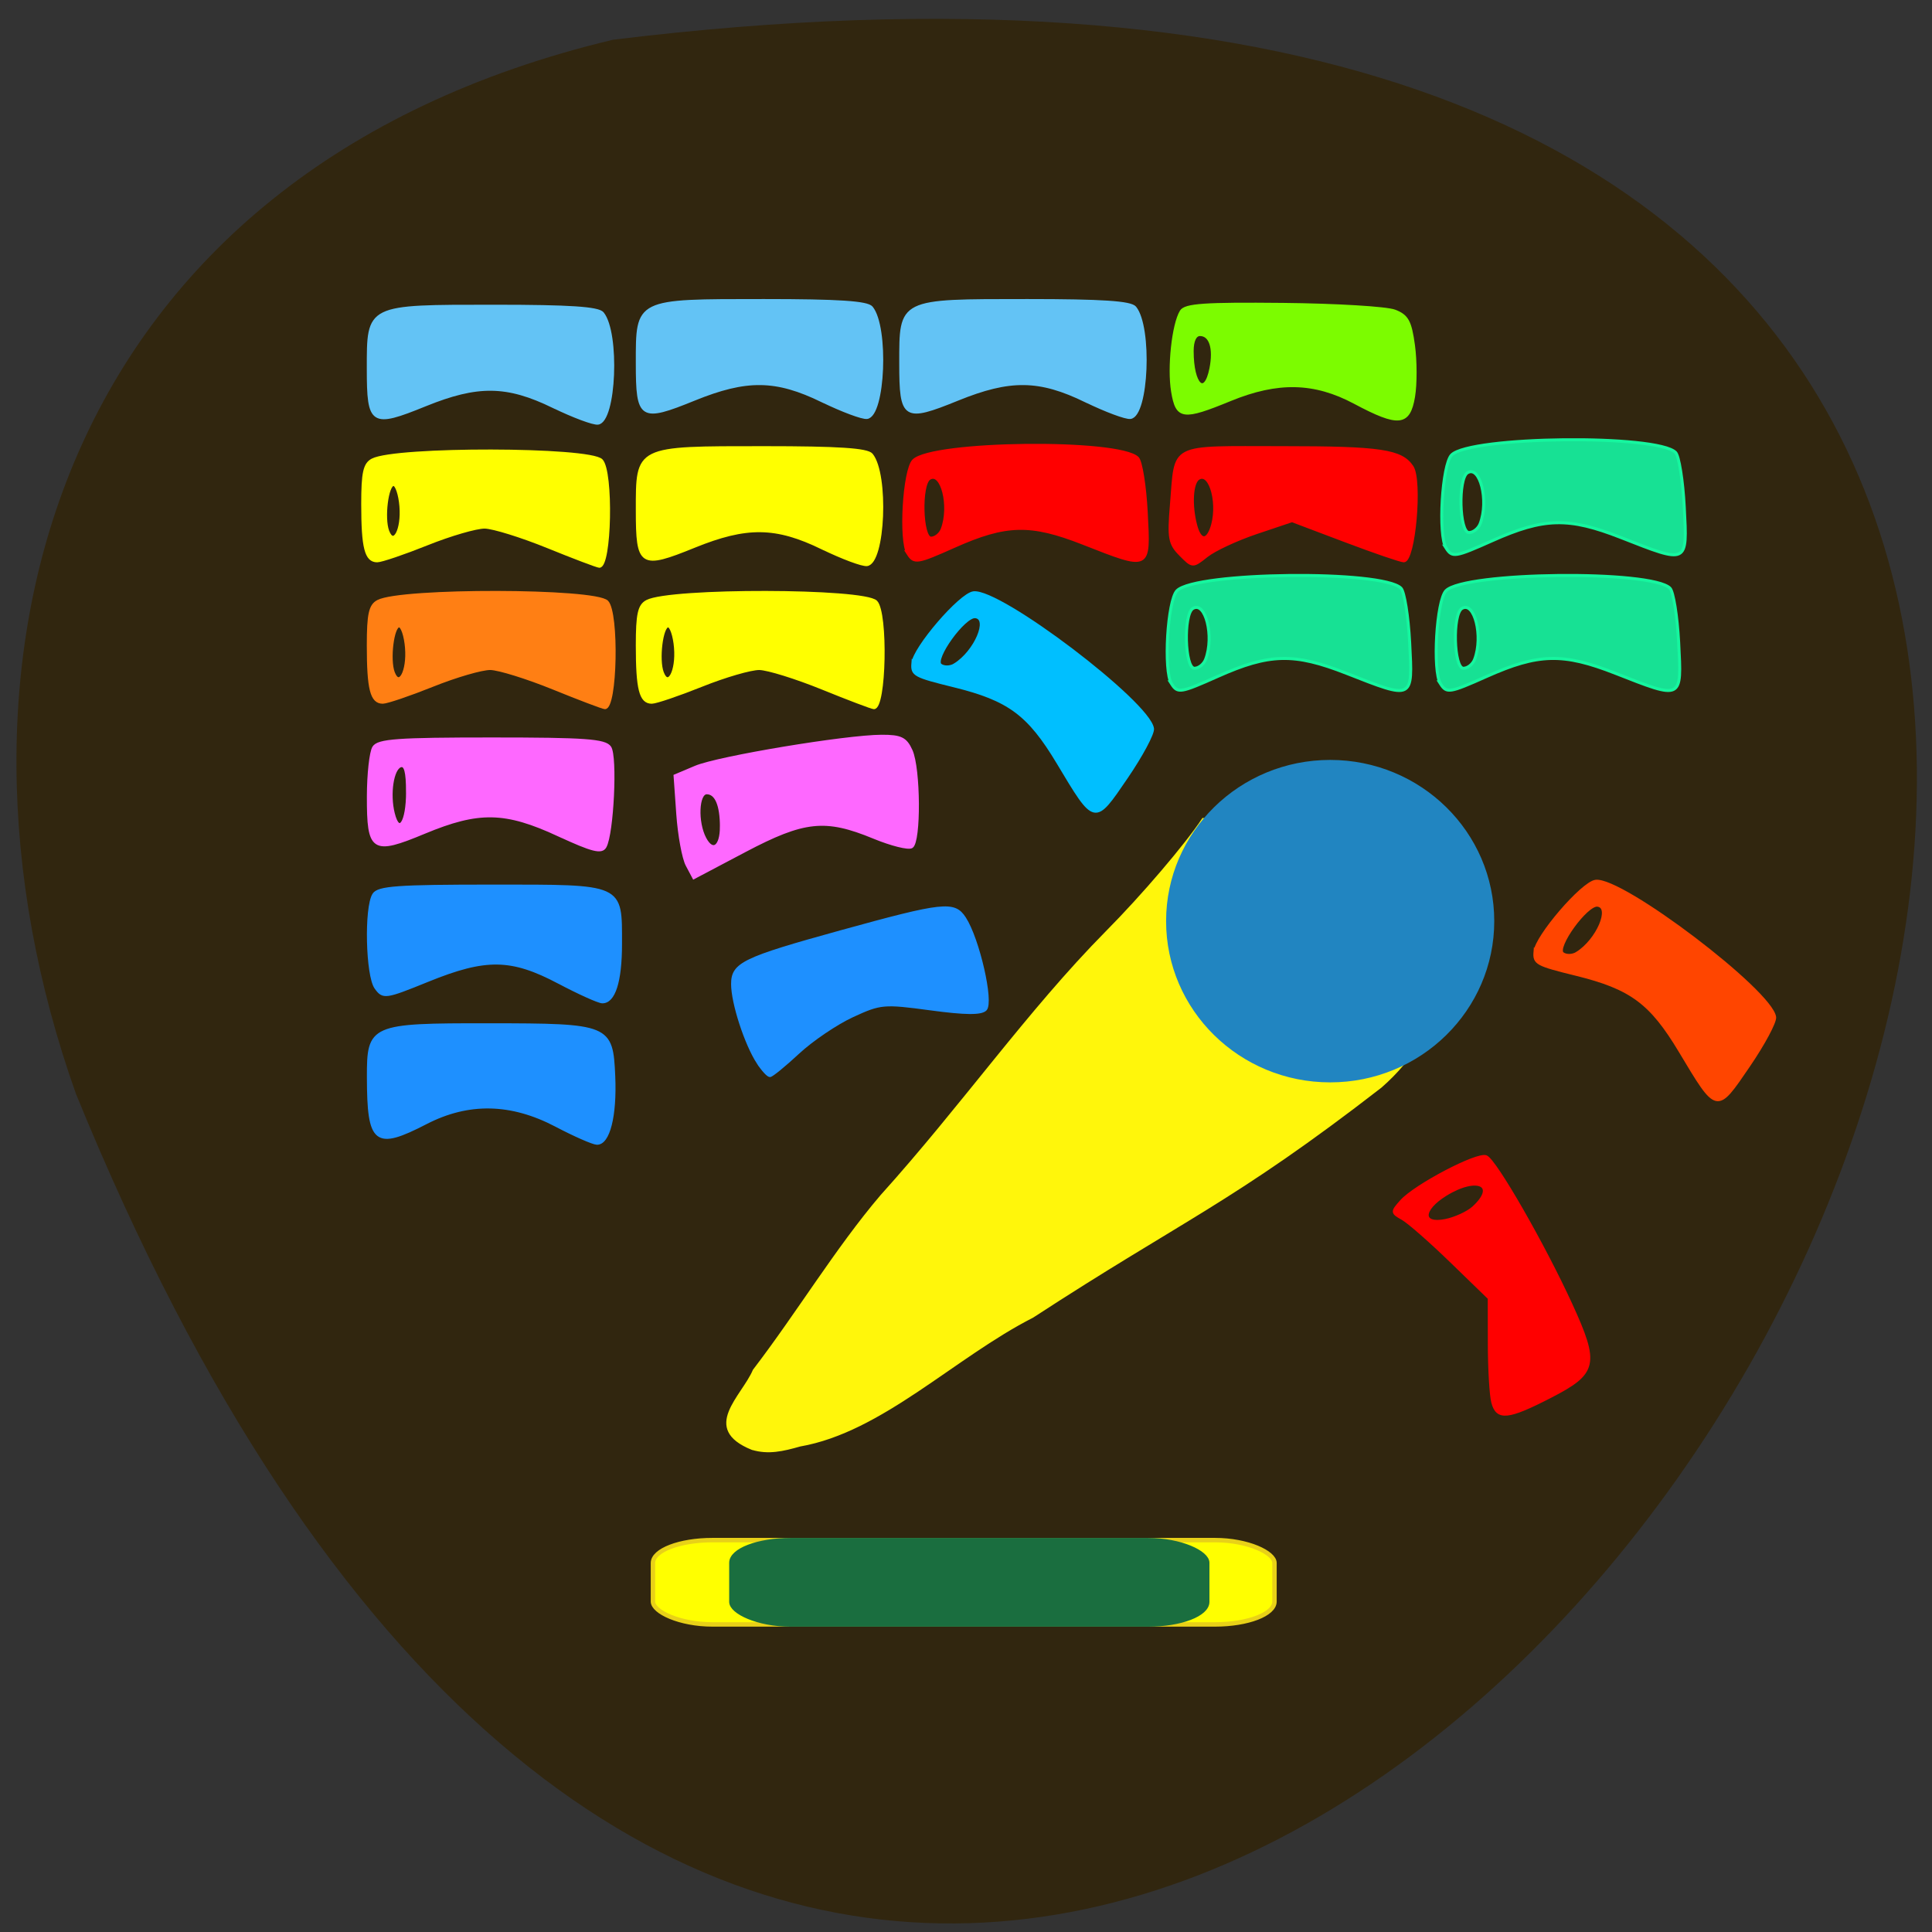 <svg xmlns="http://www.w3.org/2000/svg" viewBox="0 0 256 256"><rect x="0" y="0" width="256" height="256" fill="#333333" stroke="none"/><path d="m 81.25 5.262 c 362.85 -44.46 62.09 466.7 -71.18 139.69 -20.439 -57.45 -2.696 -122.09 71.18 -139.69 z" fill="#31260f" color="#000"/><g transform="matrix(0.96 0 0 0.969 9.699 16.261)"><path d="m 98.04 193.33 c -7.111 -2.845 -1.337 -7.219 0.195 -10.821 6.06 -7.838 11.419 -16.677 17.6 -23.863 11.2 -12.3 20.258 -25.22 31.06 -36.05 4.949 -4.935 11.02 -11.981 13.357 -15.498 22.823 0.922 43.41 20.349 24.612 36.703 -20.54 15.766 -27.29 18.03 -48.07 31.448 -10.842 5.47 -20.855 15.67 -32.13 17.613 -2.372 0.671 -4.392 1.124 -6.622 0.464 z" transform="translate(-4.339 -11.932)" fill="#fff60b" stroke="#fff60b" stroke-width="0.179"/><path d="m 204.93 129.98 c 0 11.708 -9.492 21.2 -21.2 21.2 -11.708 0 -21.2 -9.492 -21.2 -21.2 0 -11.708 9.492 -21.2 21.2 -21.2 11.708 0 21.2 9.492 21.2 21.2 z" transform="matrix(1.055 0 0 1.027 -20.34 -24.309)" fill="#2185c1" stroke="#2185c1" stroke-width="0.534"/><g stroke-width="0.413"><g fill="#f00" stroke="#f00"><path d="m 195.94 174.98 c -0.257 -0.957 -0.471 -4.555 -0.477 -7.996 l -0.011 -6.255 l -5.222 -5.02 c -2.872 -2.762 -5.911 -5.401 -6.753 -5.865 -1.473 -0.812 -1.479 -0.901 -0.15 -2.369 1.925 -2.127 10.44 -6.555 11.686 -6.077 1.239 0.475 7.934 12.03 11.719 20.22 3.754 8.125 3.488 9.328 -2.772 12.526 -5.931 3.03 -7.393 3.183 -8.02 0.838 z m -2.666 -26.624 c 3.415 -3.091 0.528 -4.462 -3.817 -1.813 -3.402 2.074 -3.433 4.254 -0.051 3.577 1.355 -0.271 3.095 -1.065 3.868 -1.764 z"/><g transform="translate(-4.339 -11.932)"><path d="m 119.58 70.872 c -1.127 -1.746 -0.554 -11.429 0.754 -12.737 2.573 -2.573 28.397 -2.855 30.913 -0.339 0.472 0.472 1.013 3.824 1.203 7.45 0.413 7.863 0.555 7.795 -8.734 4.182 -7.227 -2.811 -10.626 -2.73 -17.756 0.423 -5.147 2.276 -5.531 2.338 -6.381 1.02 z m 4.705 -3.351 c 1.208 -3.148 -0.03 -8.02 -1.765 -6.952 -1.313 0.811 -1.117 8.176 0.218 8.176 0.593 0 1.289 -0.551 1.547 -1.224 z"/><path d="m 157.17 70.993 c -1.495 -1.495 -1.634 -2.25 -1.248 -6.8 0.718 -8.455 -0.519 -7.826 15.378 -7.826 13.505 0 16.366 0.422 17.84 2.63 1.248 1.868 0.271 12.842 -1.143 12.842 -0.417 0 -4.059 -1.236 -8.093 -2.747 l -7.334 -2.747 l -4.915 1.636 c -2.703 0.9 -5.79 2.324 -6.859 3.165 -1.944 1.529 -1.945 1.529 -3.626 -0.153 z m 4.244 -3.472 c 1.208 -3.148 -0.03 -8.02 -1.765 -6.952 -0.935 0.578 -1.114 3.669 -0.372 6.435 0.544 2.031 1.47 2.255 2.137 0.517 z"/></g></g><g transform="translate(-4.339 -11.932)"><path d="m 181.22 50.18 c -5.552 -2.933 -10.62 -3.047 -17.17 -0.387 -6.571 2.67 -7.345 2.564 -7.963 -1.096 -0.552 -3.266 0.092 -9.185 1.191 -10.96 0.548 -0.885 3.247 -1.069 14.05 -0.96 7.354 0.074 14.292 0.487 15.419 0.918 1.716 0.656 2.135 1.414 2.585 4.685 0.295 2.146 0.3 5.301 0.011 7.01 -0.652 3.857 -2.059 3.993 -8.125 0.789 z m -19.844 -4.633 c 0.557 -2.787 -0.048 -4.65 -1.512 -4.65 -0.675 0 -1.078 0.844 -1.078 2.257 0 4.683 1.799 6.345 2.59 2.392 z" fill="#7cfc00" stroke="#7cfc00"/><path d="m 107.75 70.09 c -6.413 -3.094 -10.455 -3.146 -17.698 -0.231 -7.393 2.976 -7.851 2.69 -7.851 -4.914 0 -8.692 -0.233 -8.577 17.483 -8.577 10.295 0 14.257 0.258 14.84 0.967 2.207 2.682 1.705 14.725 -0.627 15.02 -0.627 0.08 -3.393 -0.941 -6.147 -2.269 z" fill="#ff0" stroke="#ff0"/></g><path d="m 103.39 77.31 c -3.616 -1.455 -7.524 -2.659 -8.683 -2.676 -1.159 -0.017 -4.736 1.013 -7.949 2.289 -3.213 1.276 -6.318 2.321 -6.9 2.321 -1.539 0 -1.997 -1.783 -1.997 -7.772 0 -4.29 0.263 -5.46 1.354 -6.02 3.231 -1.662 29.917 -1.609 31.588 0.063 1.488 1.488 1.223 14.559 -0.294 14.472 -0.3 -0.017 -3.504 -1.222 -7.121 -2.676 z m -20.254 -5.506 c -0.135 -1.652 -0.594 -3 -1.02 -3 -0.904 0 -1.484 4.617 -0.803 6.392 0.828 2.157 2.085 -0.182 1.822 -3.389 z" fill="#ff0" stroke="#ff0"/><g transform="translate(-4.339 -11.932)"><g fill="#1e90ff" stroke="#1e90ff"><path d="m 71.37 129.47 c -6.559 -3.434 -10.08 -3.484 -18.09 -0.26 -5.875 2.363 -6.143 2.402 -7.156 1.017 -1.213 -1.659 -1.428 -10.953 -0.295 -12.747 0.612 -0.969 3.304 -1.16 16.295 -1.16 18.216 0 17.759 -0.204 17.759 7.934 0 5.107 -0.917 7.951 -2.541 7.886 -0.517 -0.021 -3.202 -1.222 -5.968 -2.67 z"/><path d="m 70.988 149.03 c -6.206 -3.226 -12.11 -3.341 -17.96 -0.35 -6.987 3.573 -7.924 2.841 -7.944 -6.208 -0.016 -7.05 0.33 -7.202 16.6 -7.188 16.679 0.014 16.958 0.128 17.266 7.03 0.241 5.418 -0.729 9.228 -2.334 9.168 -0.542 -0.02 -3.075 -1.123 -5.628 -2.45 z"/><path d="m 98.88 140.48 c -1.697 -2.59 -3.528 -8.175 -3.528 -10.761 0 -2.763 1.481 -3.471 14.967 -7.159 14.158 -3.871 15.617 -4.03 17.05 -1.842 1.872 2.857 3.86 11.476 2.874 12.462 -0.589 0.589 -2.778 0.568 -7.57 -0.074 -6.459 -0.864 -6.912 -0.824 -10.784 0.949 -2.223 1.018 -5.587 3.274 -7.475 5.01 -1.888 1.74 -3.646 3.164 -3.908 3.164 -0.262 0 -0.993 -0.789 -1.625 -1.753 z"/></g><g fill="#fe68ff" stroke="#fe68ff"><path d="m 89.08 113.45 c -0.504 -0.942 -1.085 -4.073 -1.292 -6.959 l -0.375 -5.247 l 2.834 -1.184 c 3.155 -1.318 20.753 -4.217 25.678 -4.23 2.643 -0.007 3.311 0.316 4.061 1.962 1.122 2.463 1.184 12.46 0.081 13.14 -0.449 0.278 -2.799 -0.306 -5.222 -1.297 -6.688 -2.735 -9.624 -2.43 -17.816 1.851 l -7.03 3.676 l -0.916 -1.712 z m 4.729 -5.234 c 0 -2.994 -0.721 -4.659 -2.02 -4.659 -1.295 0 -1.465 4.02 -0.265 6.261 1.075 2.01 2.282 1.162 2.282 -1.602 z"/><path d="m 71.36 109.33 c -7.391 -3.391 -11.04 -3.462 -18.56 -0.363 -7.14 2.944 -7.735 2.564 -7.719 -4.932 0.007 -3.03 0.342 -6.04 0.745 -6.674 0.612 -0.969 3.3 -1.16 16.261 -1.16 12.935 0 15.659 0.194 16.318 1.16 0.856 1.257 0.347 11.767 -0.658 13.561 -0.477 0.853 -1.743 0.538 -6.387 -1.593 z m -20.876 -5.89 c 0 -2.763 -0.28 -3.795 -0.967 -3.569 -1.137 0.373 -1.673 3.848 -1 6.512 0.765 3.049 1.972 1.249 1.972 -2.943 z"/></g><path d="m 70.6 89.24 c -3.616 -1.455 -7.524 -2.659 -8.683 -2.676 -1.159 -0.017 -4.736 1.013 -7.949 2.289 -3.213 1.276 -6.318 2.321 -6.9 2.321 -1.539 0 -1.997 -1.783 -1.997 -7.772 0 -4.29 0.263 -5.46 1.354 -6.02 3.231 -1.662 29.917 -1.609 31.588 0.063 1.488 1.488 1.223 14.559 -0.294 14.472 -0.3 -0.017 -3.504 -1.222 -7.121 -2.676 z m -20.254 -5.506 c -0.135 -1.652 -0.594 -3 -1.02 -3 -0.904 0 -1.484 4.617 -0.803 6.392 0.828 2.157 2.085 -0.182 1.822 -3.389 z" fill="#ff7f14" stroke="#ff7f14"/></g><path d="m 65.49 57.972 c -3.616 -1.455 -7.524 -2.659 -8.683 -2.676 -1.159 -0.017 -4.736 1.013 -7.949 2.289 -3.213 1.276 -6.318 2.321 -6.9 2.321 -1.539 0 -1.997 -1.783 -1.997 -7.772 0 -4.29 0.263 -5.46 1.354 -6.02 3.231 -1.662 29.917 -1.609 31.588 0.063 1.488 1.488 1.223 14.559 -0.294 14.472 -0.3 -0.017 -3.504 -1.222 -7.121 -2.676 z m -20.254 -5.506 c -0.135 -1.652 -0.594 -3 -1.02 -3 -0.904 0 -1.484 4.617 -0.803 6.392 0.828 2.157 2.085 -0.182 1.822 -3.389 z" fill="#ff0" stroke="#ff0"/><g fill="#63c3f5" stroke="#63c3f5"><path d="m 103.41 38.04 c -6.413 -3.094 -10.455 -3.146 -17.698 -0.231 c -7.393 2.976 -7.851 2.69 -7.851 -4.914 0 -8.692 -0.233 -8.577 17.483 -8.577 10.295 0 14.257 0.258 14.84 0.967 2.207 2.682 1.705 14.725 -0.627 15.02 -0.627 0.08 -3.393 -0.941 -6.147 -2.269 z"/><path d="m 66.28 38.817 c -6.413 -3.094 -10.455 -3.146 -17.698 -0.231 -7.393 2.976 -7.851 2.69 -7.851 -4.914 0 -8.692 -0.233 -8.577 17.483 -8.577 10.295 0 14.257 0.258 14.84 0.967 2.207 2.682 1.705 14.725 -0.627 15.02 -0.627 0.08 -3.393 -0.941 -6.147 -2.269 z"/><path d="m 139.77 38.04 c -6.413 -3.094 -10.455 -3.146 -17.698 -0.231 -7.393 2.976 -7.851 2.69 -7.851 -4.914 0 -8.692 -0.233 -8.577 17.483 -8.577 10.295 0 14.257 0.258 14.84 0.967 2.207 2.682 1.705 14.725 -0.627 15.02 -0.627 0.08 -3.393 -0.941 -6.147 -2.269 z"/></g><g fill="#17e194" stroke="#16f69f"><path d="m 151.6 76.73 c -1.127 -1.746 -0.554 -11.429 0.754 -12.737 2.573 -2.573 28.397 -2.855 30.913 -0.339 0.472 0.472 1.013 3.824 1.203 7.45 0.413 7.863 0.555 7.795 -8.734 4.182 -7.227 -2.811 -10.626 -2.73 -17.756 0.423 -5.147 2.276 -5.531 2.338 -6.381 1.02 z m 4.705 -3.351 c 1.208 -3.148 -0.03 -8.02 -1.765 -6.952 -1.313 0.811 -1.117 8.176 0.218 8.176 0.593 0 1.289 -0.551 1.547 -1.224 z"/><path d="m 188.73 76.73 c -1.127 -1.746 -0.554 -11.429 0.754 -12.737 2.573 -2.573 28.397 -2.855 30.913 -0.339 0.472 0.472 1.013 3.824 1.203 7.45 0.413 7.863 0.555 7.795 -8.734 4.182 -7.227 -2.811 -10.626 -2.73 -17.756 0.423 -5.147 2.276 -5.531 2.338 -6.381 1.02 z m 4.705 -3.351 c 1.208 -3.148 -0.03 -8.02 -1.765 -6.952 -1.313 0.811 -1.117 8.176 0.218 8.176 0.593 0 1.289 -0.551 1.547 -1.224 z"/></g><path d="m 115.9 73.921 c 0.171 -2.071 6.527 -9.398 8.361 -9.637 3.607 -0.471 24.25 15.05 24.713 18.574 0.086 0.661 -1.528 3.649 -3.587 6.639 -4.466 6.485 -4.312 6.518 -9.473 -2.01 -4.02 -6.633 -6.76 -8.641 -14.334 -10.487 -5.468 -1.333 -5.809 -1.518 -5.681 -3.081 z m 5.772 0.211 c 2.876 -1.759 4.868 -6.38 2.839 -6.587 -1.535 -0.157 -5.869 5.801 -4.811 6.614 0.47 0.361 1.357 0.349 1.972 -0.027 z" fill="#00bfff" stroke="#00bfff"/><path d="m 201.77 113.37 c 0.171 -2.071 6.527 -9.398 8.361 -9.637 3.607 -0.471 24.25 15.05 24.713 18.574 0.086 0.661 -1.528 3.649 -3.587 6.639 -4.466 6.485 -4.312 6.518 -9.473 -2.01 -4.02 -6.633 -6.76 -8.641 -14.334 -10.487 -5.468 -1.333 -5.809 -1.518 -5.681 -3.081 z m 5.772 0.211 c 2.876 -1.759 4.868 -6.38 2.839 -6.587 -1.535 -0.157 -5.869 5.801 -4.811 6.614 0.47 0.361 1.357 0.349 1.972 -0.027 z" fill="#ff4500" stroke="#ff4500"/></g><rect ry="3.129" rx="8.221" y="193.82" x="80.02" height="11.53" width="85.79" fill="#ff0" stroke="#e8d118" stroke-width="0.608"/><rect width="65.754" height="11.604" x="90.81" y="193.79" rx="8.221" ry="3.129" fill="#1a6e3f" stroke="#1a6e3f" stroke-width="0.534"/><path d="m 189.5 58.17 c -1.127 -1.746 -0.554 -11.429 0.754 -12.737 2.573 -2.573 28.397 -2.855 30.913 -0.339 0.472 0.472 1.013 3.824 1.203 7.45 0.413 7.863 0.555 7.795 -8.734 4.182 -7.227 -2.811 -10.626 -2.73 -17.756 0.423 -5.147 2.276 -5.531 2.338 -6.381 1.02 z m 4.705 -3.351 c 1.208 -3.148 -0.03 -8.02 -1.765 -6.952 -1.313 0.811 -1.117 8.176 0.218 8.176 0.593 0 1.289 -0.551 1.547 -1.224 z" fill="#17e194" stroke="#16f69f" stroke-width="0.413"/></g></svg>
